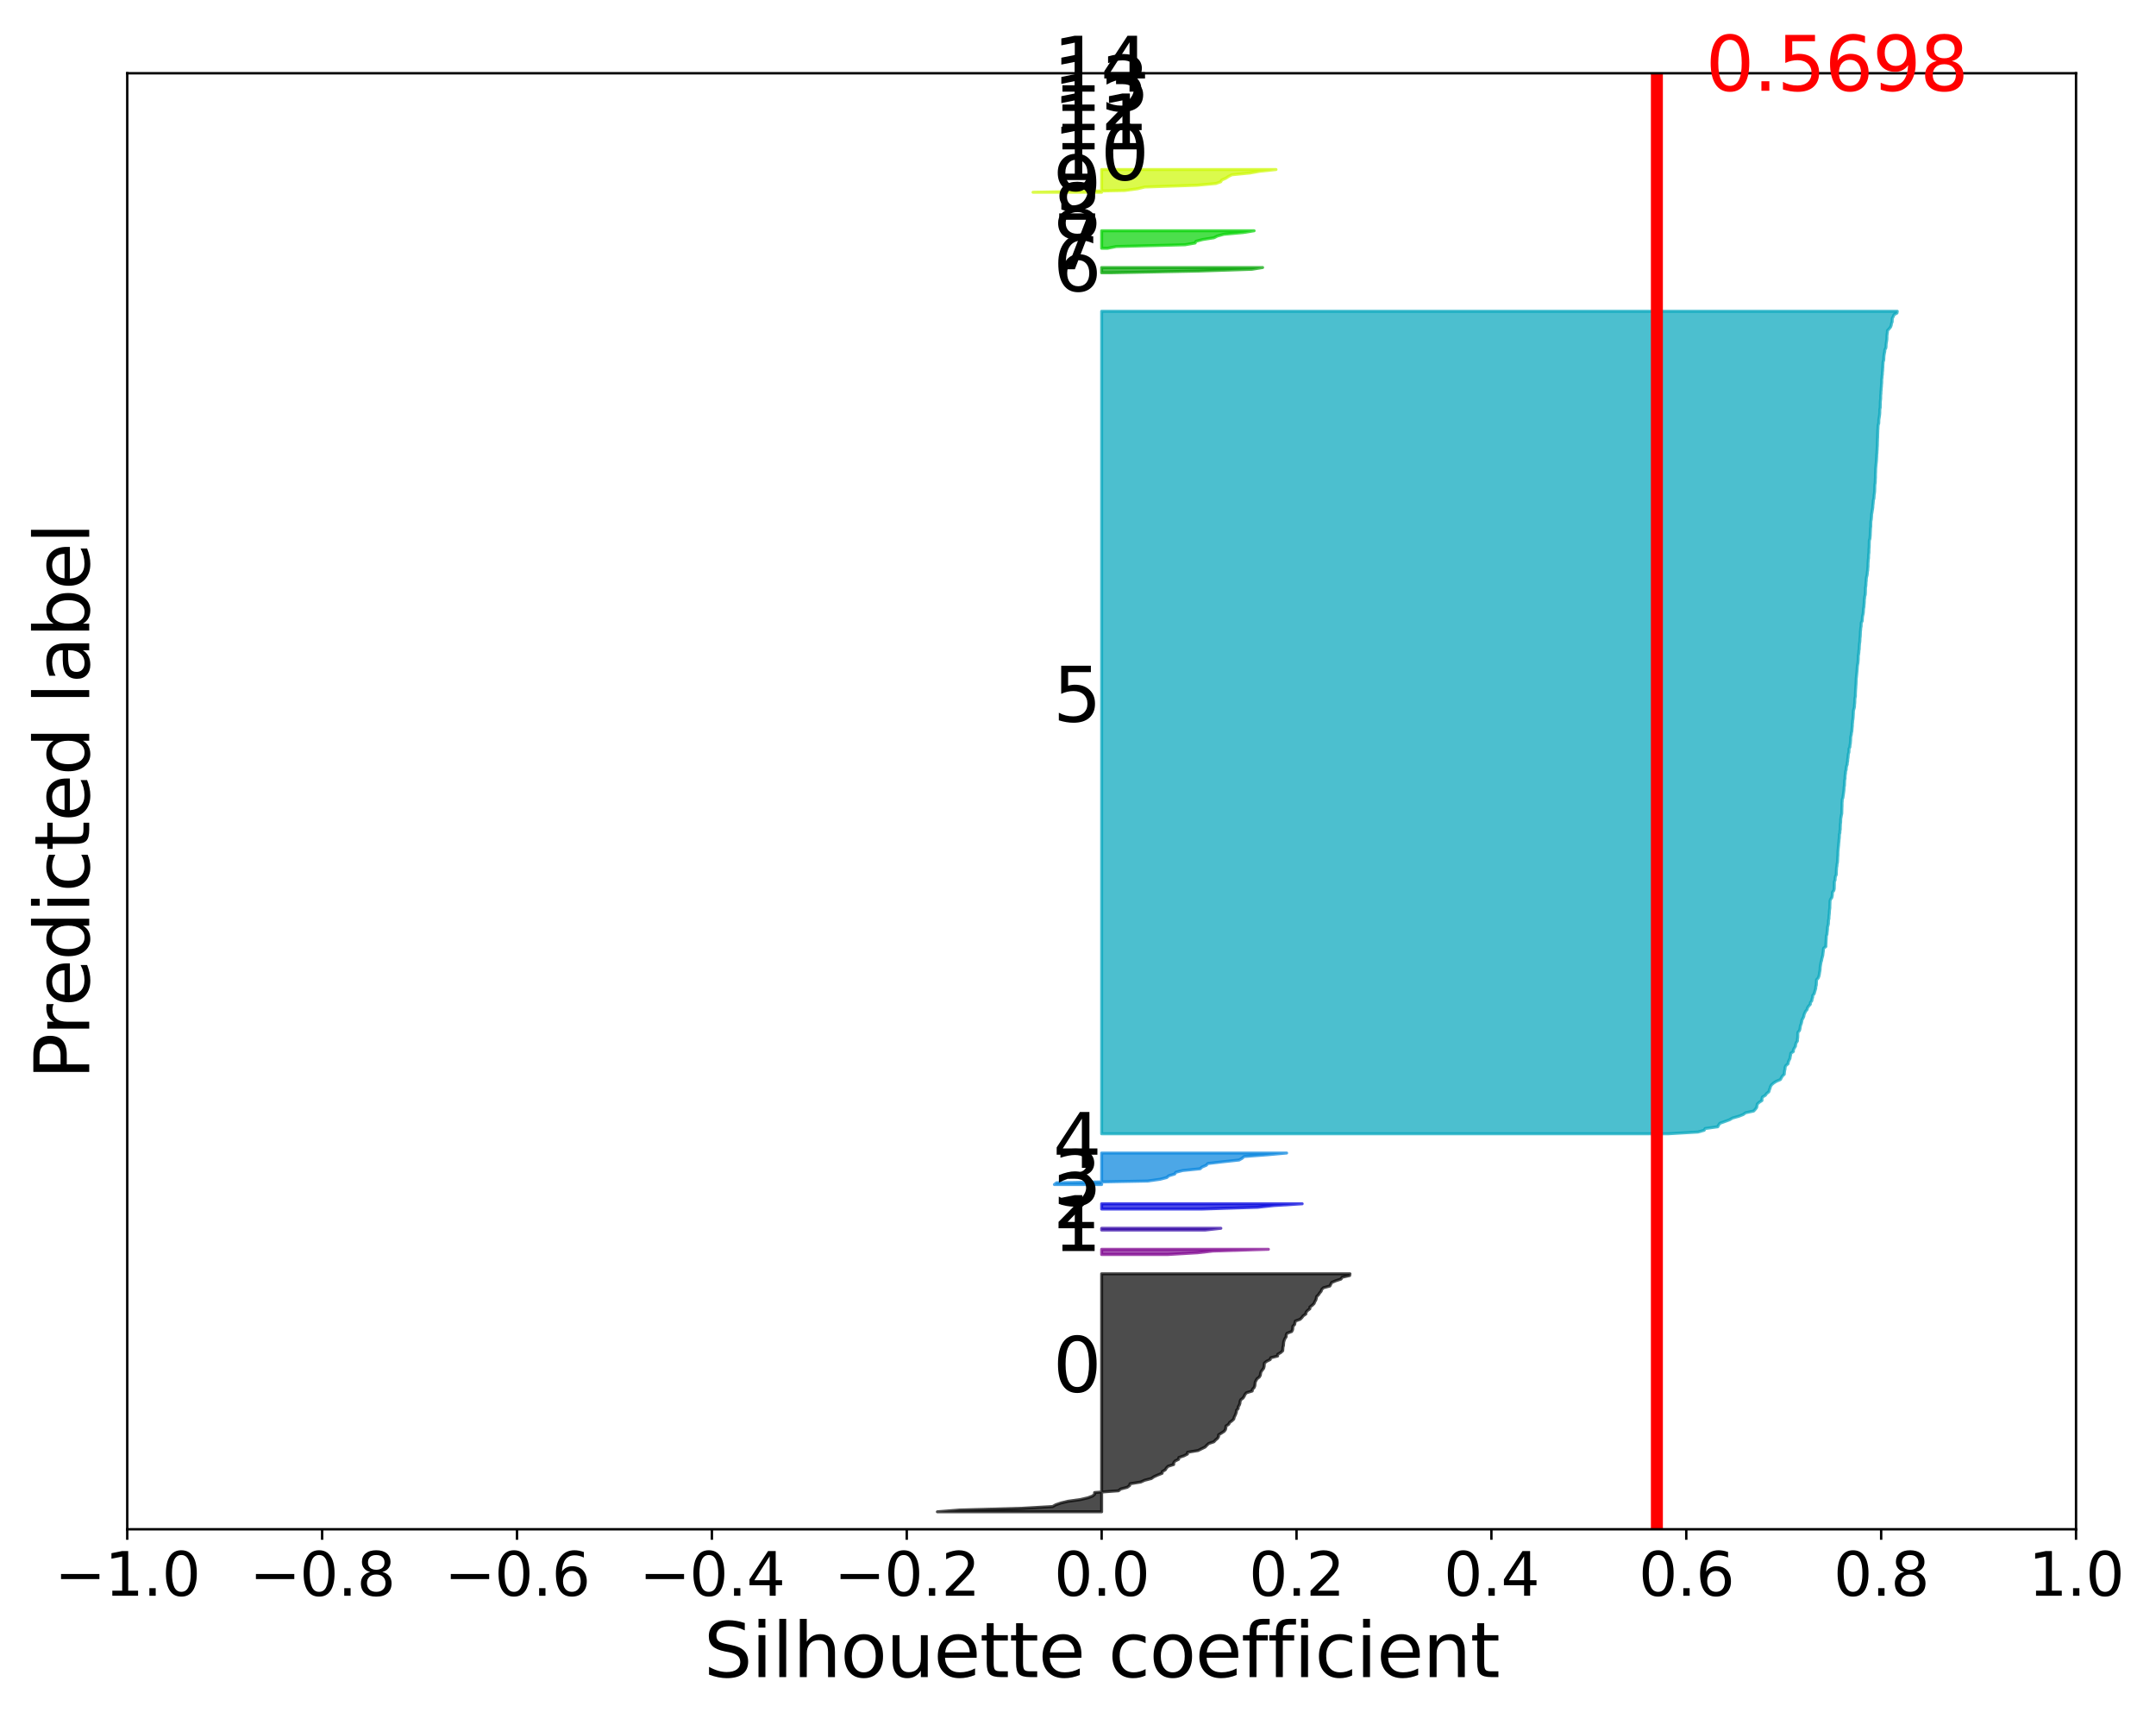 <?xml version="1.0" encoding="utf-8" standalone="no"?>
<!DOCTYPE svg PUBLIC "-//W3C//DTD SVG 1.1//EN"
  "http://www.w3.org/Graphics/SVG/1.1/DTD/svg11.dtd">
<svg xmlns:xlink="http://www.w3.org/1999/xlink" width="720pt" height="576pt" viewBox="0 0 720 576" xmlns="http://www.w3.org/2000/svg" version="1.1">
 <defs>
  <style type="text/css">*{stroke-linejoin: round; stroke-linecap: butt}</style>
 </defs>
 <g id="figure_1">
  <g id="patch_1">
   <path d="M 0 576 
L 720 576 
L 720 0 
L 0 0 
z
" style="fill: #ffffff"/>
  </g>
  <g id="axes_1">
   <g id="patch_2">
    <path d="M 42.495 510.648 
L 693.297 510.648 
L 693.297 24.465 
L 42.495 24.465 
z
" style="fill: #ffffff"/>
   </g>
   <g id="PolyCollection_1">
    <defs>
     <path id="m265bcf9407" d="M 313.04 -71.195 
L 367.896 -71.195 
L 367.896 -71.779 
L 367.896 -72.364 
L 367.896 -72.948 
L 367.896 -73.533 
L 367.896 -74.117 
L 367.896 -74.701 
L 367.896 -75.286 
L 367.896 -75.87 
L 367.896 -76.454 
L 367.896 -77.039 
L 367.896 -77.623 
L 367.896 -78.207 
L 367.896 -78.792 
L 367.896 -79.376 
L 367.896 -79.96 
L 367.896 -80.545 
L 367.896 -81.129 
L 367.896 -81.713 
L 367.896 -82.298 
L 367.896 -82.882 
L 367.896 -83.467 
L 367.896 -84.051 
L 367.896 -84.635 
L 367.896 -85.22 
L 367.896 -85.804 
L 367.896 -86.388 
L 367.896 -86.973 
L 367.896 -87.557 
L 367.896 -88.141 
L 367.896 -88.726 
L 367.896 -89.31 
L 367.896 -89.894 
L 367.896 -90.479 
L 367.896 -91.063 
L 367.896 -91.648 
L 367.896 -92.232 
L 367.896 -92.816 
L 367.896 -93.401 
L 367.896 -93.985 
L 367.896 -94.569 
L 367.896 -95.154 
L 367.896 -95.738 
L 367.896 -96.322 
L 367.896 -96.907 
L 367.896 -97.491 
L 367.896 -98.075 
L 367.896 -98.66 
L 367.896 -99.244 
L 367.896 -99.828 
L 367.896 -100.413 
L 367.896 -100.997 
L 367.896 -101.582 
L 367.896 -102.166 
L 367.896 -102.75 
L 367.896 -103.335 
L 367.896 -103.919 
L 367.896 -104.503 
L 367.896 -105.088 
L 367.896 -105.672 
L 367.896 -106.256 
L 367.896 -106.841 
L 367.896 -107.425 
L 367.896 -108.009 
L 367.896 -108.594 
L 367.896 -109.178 
L 367.896 -109.763 
L 367.896 -110.347 
L 367.896 -110.931 
L 367.896 -111.516 
L 367.896 -112.1 
L 367.896 -112.684 
L 367.896 -113.269 
L 367.896 -113.853 
L 367.896 -114.437 
L 367.896 -115.022 
L 367.896 -115.606 
L 367.896 -116.19 
L 367.896 -116.775 
L 367.896 -117.359 
L 367.896 -117.943 
L 367.896 -118.528 
L 367.896 -119.112 
L 367.896 -119.697 
L 367.896 -120.281 
L 367.896 -120.865 
L 367.896 -121.45 
L 367.896 -122.034 
L 367.896 -122.618 
L 367.896 -123.203 
L 367.896 -123.787 
L 367.896 -124.371 
L 367.896 -124.956 
L 367.896 -125.54 
L 367.896 -126.124 
L 367.896 -126.709 
L 367.896 -127.293 
L 367.896 -127.878 
L 367.896 -128.462 
L 367.896 -129.046 
L 367.896 -129.631 
L 367.896 -130.215 
L 367.896 -130.799 
L 367.896 -131.384 
L 367.896 -131.968 
L 367.896 -132.552 
L 367.896 -133.137 
L 367.896 -133.721 
L 367.896 -134.305 
L 367.896 -134.89 
L 367.896 -135.474 
L 367.896 -136.058 
L 367.896 -136.643 
L 367.896 -137.227 
L 367.896 -137.812 
L 367.896 -138.396 
L 367.896 -138.98 
L 367.896 -139.565 
L 367.896 -140.149 
L 367.896 -140.733 
L 367.896 -141.318 
L 367.896 -141.902 
L 367.896 -142.486 
L 367.896 -143.071 
L 367.896 -143.655 
L 367.896 -144.239 
L 367.896 -144.824 
L 367.896 -145.408 
L 367.896 -145.993 
L 367.896 -146.577 
L 367.896 -147.161 
L 367.896 -147.746 
L 367.896 -148.33 
L 367.896 -148.914 
L 367.896 -149.499 
L 367.896 -150.083 
L 367.896 -150.667 
L 450.816 -150.667 
L 450.816 -150.667 
L 450.726 -150.083 
L 448.186 -149.499 
L 447.842 -148.914 
L 446.078 -148.33 
L 444.699 -147.746 
L 444.396 -147.161 
L 444.101 -146.577 
L 441.936 -145.993 
L 441.374 -145.408 
L 441.191 -144.824 
L 440.682 -144.239 
L 440.314 -143.655 
L 439.694 -143.071 
L 439.588 -142.486 
L 439.41 -141.902 
L 439.063 -141.318 
L 438.833 -140.733 
L 438.226 -140.149 
L 437.44 -139.565 
L 437.427 -138.98 
L 436.645 -138.396 
L 436.151 -137.812 
L 436.076 -137.227 
L 435.207 -136.643 
L 434.781 -136.058 
L 434.188 -135.474 
L 432.596 -134.89 
L 432.446 -134.305 
L 432.338 -133.721 
L 431.754 -133.137 
L 431.726 -132.552 
L 431.654 -131.968 
L 431.359 -131.384 
L 429.79 -130.799 
L 429.533 -130.215 
L 429.523 -129.631 
L 429.103 -129.046 
L 428.868 -128.462 
L 428.697 -127.878 
L 428.649 -127.293 
L 428.61 -126.709 
L 428.442 -126.124 
L 428.406 -125.54 
L 428.358 -124.956 
L 427.712 -124.371 
L 426.692 -123.787 
L 426.664 -123.203 
L 424.354 -122.618 
L 424.183 -122.034 
L 422.993 -121.45 
L 422.254 -120.865 
L 422.198 -120.281 
L 422.155 -119.697 
L 421.993 -119.112 
L 421.544 -118.528 
L 421.12 -117.943 
L 420.963 -117.359 
L 420.882 -116.775 
L 420.54 -116.19 
L 419.796 -115.606 
L 419.441 -115.022 
L 419.176 -114.437 
L 419.111 -113.853 
L 419.051 -113.269 
L 418.824 -112.684 
L 418.274 -112.1 
L 418.171 -111.516 
L 416.237 -110.931 
L 415.744 -110.347 
L 415.487 -109.763 
L 415.116 -109.178 
L 414.341 -108.594 
L 414.118 -108.009 
L 414.072 -107.425 
L 413.874 -106.841 
L 413.503 -106.256 
L 413.475 -105.672 
L 412.935 -105.088 
L 412.869 -104.503 
L 412.695 -103.919 
L 412.439 -103.335 
L 412.147 -102.75 
L 412.021 -102.166 
L 411.398 -101.582 
L 410.611 -100.997 
L 410.321 -100.413 
L 409.414 -99.828 
L 409.372 -99.244 
L 409.24 -98.66 
L 408.813 -98.075 
L 407.919 -97.491 
L 406.96 -96.907 
L 406.947 -96.322 
L 406.62 -95.738 
L 405.909 -95.154 
L 405.388 -94.569 
L 403.634 -93.985 
L 403.013 -93.401 
L 402.456 -92.816 
L 401.251 -92.232 
L 400.104 -91.648 
L 396.58 -91.063 
L 396.545 -90.479 
L 395.391 -89.894 
L 393.676 -89.31 
L 393.604 -88.726 
L 392.396 -88.141 
L 391.955 -87.557 
L 391.946 -86.973 
L 390.089 -86.388 
L 389.509 -85.804 
L 389.164 -85.22 
L 388.16 -84.635 
L 388.08 -84.051 
L 386.618 -83.467 
L 385.331 -82.882 
L 384.491 -82.298 
L 382.236 -81.713 
L 380.946 -81.129 
L 377.367 -80.545 
L 377.243 -79.96 
L 376.434 -79.376 
L 374.216 -78.792 
L 373.534 -78.207 
L 365.549 -77.623 
L 365.54 -77.039 
L 364.857 -76.454 
L 363.326 -75.87 
L 360.845 -75.286 
L 356.625 -74.701 
L 354.229 -74.117 
L 352.568 -73.533 
L 351.532 -72.948 
L 341.319 -72.364 
L 320.388 -71.779 
L 313.04 -71.195 
z
" style="stroke: #000000; stroke-opacity: 0.7"/>
    </defs>
    <g clip-path="url(#p4bc982645c)">
     <use xlink:href="#m265bcf9407" x="0" y="576" style="fill-opacity: 0.7; stroke: #000000; stroke-opacity: 0.7"/>
    </g>
   </g>
   <g id="PolyCollection_2">
    <defs>
     <path id="mef53d41e2e" d="M 389.939 -157.095 
L 367.896 -157.095 
L 367.896 -157.68 
L 367.896 -158.264 
L 367.896 -158.848 
L 423.582 -158.848 
L 423.582 -158.848 
L 405.055 -158.264 
L 399.892 -157.68 
L 389.939 -157.095 
z
" style="stroke: #7d008e; stroke-opacity: 0.7"/>
    </defs>
    <g clip-path="url(#p4bc982645c)">
     <use xlink:href="#mef53d41e2e" x="0" y="576" style="fill: #7d008e; fill-opacity: 0.7; stroke: #7d008e; stroke-opacity: 0.7"/>
    </g>
   </g>
   <g id="PolyCollection_3">
    <defs>
     <path id="m109c019fa4" d="M 402.458 -165.276 
L 367.896 -165.276 
L 367.896 -165.861 
L 407.709 -165.861 
L 407.709 -165.861 
L 402.458 -165.276 
z
" style="stroke: #2d00a4; stroke-opacity: 0.7"/>
    </defs>
    <g clip-path="url(#p4bc982645c)">
     <use xlink:href="#m109c019fa4" x="0" y="576" style="fill: #2d00a4; fill-opacity: 0.7; stroke: #2d00a4; stroke-opacity: 0.7"/>
    </g>
   </g>
   <g id="PolyCollection_4">
    <defs>
     <path id="m0518d6ddd3" d="M 401.489 -172.288 
L 367.896 -172.288 
L 367.896 -172.873 
L 367.896 -173.457 
L 367.896 -174.042 
L 434.872 -174.042 
L 434.872 -174.042 
L 425.451 -173.457 
L 419.963 -172.873 
L 401.489 -172.288 
z
" style="stroke: #0000dd; stroke-opacity: 0.7"/>
    </defs>
    <g clip-path="url(#p4bc982645c)">
     <use xlink:href="#m0518d6ddd3" x="0" y="576" style="fill: #0000dd; fill-opacity: 0.7; stroke: #0000dd; stroke-opacity: 0.7"/>
    </g>
   </g>
   <g id="PolyCollection_5">
    <defs>
     <path id="m732bb4ea52" d="M 352.118 -180.469 
L 367.896 -180.469 
L 367.896 -181.054 
L 367.896 -181.638 
L 367.896 -182.223 
L 367.896 -182.807 
L 367.896 -183.391 
L 367.896 -183.976 
L 367.896 -184.56 
L 367.896 -185.144 
L 367.896 -185.729 
L 367.896 -186.313 
L 367.896 -186.897 
L 367.896 -187.482 
L 367.896 -188.066 
L 367.896 -188.65 
L 367.896 -189.235 
L 367.896 -189.819 
L 367.896 -190.403 
L 367.896 -190.988 
L 429.669 -190.988 
L 429.669 -190.988 
L 423.192 -190.403 
L 415.445 -189.819 
L 414.822 -189.235 
L 413.788 -188.65 
L 408.388 -188.066 
L 403.351 -187.482 
L 402.824 -186.897 
L 401.414 -186.313 
L 400.781 -185.729 
L 394.963 -185.144 
L 392.654 -184.56 
L 392.283 -183.976 
L 390.319 -183.391 
L 389.648 -182.807 
L 387.407 -182.223 
L 383.234 -181.638 
L 352.828 -181.054 
L 352.118 -180.469 
z
" style="stroke: #0082dd; stroke-opacity: 0.7"/>
    </defs>
    <g clip-path="url(#p4bc982645c)">
     <use xlink:href="#m732bb4ea52" x="0" y="576" style="fill: #0082dd; fill-opacity: 0.7; stroke: #0082dd; stroke-opacity: 0.7"/>
    </g>
   </g>
   <g id="PolyCollection_6">
    <defs>
     <path id="m2052bd9899" d="M 557.098 -197.416 
L 367.896 -197.416 
L 367.896 -198 
L 367.896 -198.584 
L 367.896 -199.169 
L 367.896 -199.753 
L 367.896 -200.337 
L 367.896 -200.922 
L 367.896 -201.506 
L 367.896 -202.091 
L 367.896 -202.675 
L 367.896 -203.259 
L 367.896 -203.844 
L 367.896 -204.428 
L 367.896 -205.012 
L 367.896 -205.597 
L 367.896 -206.181 
L 367.896 -206.765 
L 367.896 -207.35 
L 367.896 -207.934 
L 367.896 -208.518 
L 367.896 -209.103 
L 367.896 -209.687 
L 367.896 -210.272 
L 367.896 -210.856 
L 367.896 -211.44 
L 367.896 -212.025 
L 367.896 -212.609 
L 367.896 -213.193 
L 367.896 -213.778 
L 367.896 -214.362 
L 367.896 -214.946 
L 367.896 -215.531 
L 367.896 -216.115 
L 367.896 -216.699 
L 367.896 -217.284 
L 367.896 -217.868 
L 367.896 -218.452 
L 367.896 -219.037 
L 367.896 -219.621 
L 367.896 -220.206 
L 367.896 -220.79 
L 367.896 -221.374 
L 367.896 -221.959 
L 367.896 -222.543 
L 367.896 -223.127 
L 367.896 -223.712 
L 367.896 -224.296 
L 367.896 -224.88 
L 367.896 -225.465 
L 367.896 -226.049 
L 367.896 -226.633 
L 367.896 -227.218 
L 367.896 -227.802 
L 367.896 -228.387 
L 367.896 -228.971 
L 367.896 -229.555 
L 367.896 -230.14 
L 367.896 -230.724 
L 367.896 -231.308 
L 367.896 -231.893 
L 367.896 -232.477 
L 367.896 -233.061 
L 367.896 -233.646 
L 367.896 -234.23 
L 367.896 -234.814 
L 367.896 -235.399 
L 367.896 -235.983 
L 367.896 -236.567 
L 367.896 -237.152 
L 367.896 -237.736 
L 367.896 -238.321 
L 367.896 -238.905 
L 367.896 -239.489 
L 367.896 -240.074 
L 367.896 -240.658 
L 367.896 -241.242 
L 367.896 -241.827 
L 367.896 -242.411 
L 367.896 -242.995 
L 367.896 -243.58 
L 367.896 -244.164 
L 367.896 -244.748 
L 367.896 -245.333 
L 367.896 -245.917 
L 367.896 -246.502 
L 367.896 -247.086 
L 367.896 -247.67 
L 367.896 -248.255 
L 367.896 -248.839 
L 367.896 -249.423 
L 367.896 -250.008 
L 367.896 -250.592 
L 367.896 -251.176 
L 367.896 -251.761 
L 367.896 -252.345 
L 367.896 -252.929 
L 367.896 -253.514 
L 367.896 -254.098 
L 367.896 -254.682 
L 367.896 -255.267 
L 367.896 -255.851 
L 367.896 -256.436 
L 367.896 -257.02 
L 367.896 -257.604 
L 367.896 -258.189 
L 367.896 -258.773 
L 367.896 -259.357 
L 367.896 -259.942 
L 367.896 -260.526 
L 367.896 -261.11 
L 367.896 -261.695 
L 367.896 -262.279 
L 367.896 -262.863 
L 367.896 -263.448 
L 367.896 -264.032 
L 367.896 -264.617 
L 367.896 -265.201 
L 367.896 -265.785 
L 367.896 -266.37 
L 367.896 -266.954 
L 367.896 -267.538 
L 367.896 -268.123 
L 367.896 -268.707 
L 367.896 -269.291 
L 367.896 -269.876 
L 367.896 -270.46 
L 367.896 -271.044 
L 367.896 -271.629 
L 367.896 -272.213 
L 367.896 -272.797 
L 367.896 -273.382 
L 367.896 -273.966 
L 367.896 -274.551 
L 367.896 -275.135 
L 367.896 -275.719 
L 367.896 -276.304 
L 367.896 -276.888 
L 367.896 -277.472 
L 367.896 -278.057 
L 367.896 -278.641 
L 367.896 -279.225 
L 367.896 -279.81 
L 367.896 -280.394 
L 367.896 -280.978 
L 367.896 -281.563 
L 367.896 -282.147 
L 367.896 -282.732 
L 367.896 -283.316 
L 367.896 -283.9 
L 367.896 -284.485 
L 367.896 -285.069 
L 367.896 -285.653 
L 367.896 -286.238 
L 367.896 -286.822 
L 367.896 -287.406 
L 367.896 -287.991 
L 367.896 -288.575 
L 367.896 -289.159 
L 367.896 -289.744 
L 367.896 -290.328 
L 367.896 -290.912 
L 367.896 -291.497 
L 367.896 -292.081 
L 367.896 -292.666 
L 367.896 -293.25 
L 367.896 -293.834 
L 367.896 -294.419 
L 367.896 -295.003 
L 367.896 -295.587 
L 367.896 -296.172 
L 367.896 -296.756 
L 367.896 -297.34 
L 367.896 -297.925 
L 367.896 -298.509 
L 367.896 -299.093 
L 367.896 -299.678 
L 367.896 -300.262 
L 367.896 -300.847 
L 367.896 -301.431 
L 367.896 -302.015 
L 367.896 -302.6 
L 367.896 -303.184 
L 367.896 -303.768 
L 367.896 -304.353 
L 367.896 -304.937 
L 367.896 -305.521 
L 367.896 -306.106 
L 367.896 -306.69 
L 367.896 -307.274 
L 367.896 -307.859 
L 367.896 -308.443 
L 367.896 -309.027 
L 367.896 -309.612 
L 367.896 -310.196 
L 367.896 -310.781 
L 367.896 -311.365 
L 367.896 -311.949 
L 367.896 -312.534 
L 367.896 -313.118 
L 367.896 -313.702 
L 367.896 -314.287 
L 367.896 -314.871 
L 367.896 -315.455 
L 367.896 -316.04 
L 367.896 -316.624 
L 367.896 -317.208 
L 367.896 -317.793 
L 367.896 -318.377 
L 367.896 -318.962 
L 367.896 -319.546 
L 367.896 -320.13 
L 367.896 -320.715 
L 367.896 -321.299 
L 367.896 -321.883 
L 367.896 -322.468 
L 367.896 -323.052 
L 367.896 -323.636 
L 367.896 -324.221 
L 367.896 -324.805 
L 367.896 -325.389 
L 367.896 -325.974 
L 367.896 -326.558 
L 367.896 -327.142 
L 367.896 -327.727 
L 367.896 -328.311 
L 367.896 -328.896 
L 367.896 -329.48 
L 367.896 -330.064 
L 367.896 -330.649 
L 367.896 -331.233 
L 367.896 -331.817 
L 367.896 -332.402 
L 367.896 -332.986 
L 367.896 -333.57 
L 367.896 -334.155 
L 367.896 -334.739 
L 367.896 -335.323 
L 367.896 -335.908 
L 367.896 -336.492 
L 367.896 -337.076 
L 367.896 -337.661 
L 367.896 -338.245 
L 367.896 -338.83 
L 367.896 -339.414 
L 367.896 -339.998 
L 367.896 -340.583 
L 367.896 -341.167 
L 367.896 -341.751 
L 367.896 -342.336 
L 367.896 -342.92 
L 367.896 -343.504 
L 367.896 -344.089 
L 367.896 -344.673 
L 367.896 -345.257 
L 367.896 -345.842 
L 367.896 -346.426 
L 367.896 -347.011 
L 367.896 -347.595 
L 367.896 -348.179 
L 367.896 -348.764 
L 367.896 -349.348 
L 367.896 -349.932 
L 367.896 -350.517 
L 367.896 -351.101 
L 367.896 -351.685 
L 367.896 -352.27 
L 367.896 -352.854 
L 367.896 -353.438 
L 367.896 -354.023 
L 367.896 -354.607 
L 367.896 -355.191 
L 367.896 -355.776 
L 367.896 -356.36 
L 367.896 -356.945 
L 367.896 -357.529 
L 367.896 -358.113 
L 367.896 -358.698 
L 367.896 -359.282 
L 367.896 -359.866 
L 367.896 -360.451 
L 367.896 -361.035 
L 367.896 -361.619 
L 367.896 -362.204 
L 367.896 -362.788 
L 367.896 -363.372 
L 367.896 -363.957 
L 367.896 -364.541 
L 367.896 -365.126 
L 367.896 -365.71 
L 367.896 -366.294 
L 367.896 -366.879 
L 367.896 -367.463 
L 367.896 -368.047 
L 367.896 -368.632 
L 367.896 -369.216 
L 367.896 -369.8 
L 367.896 -370.385 
L 367.896 -370.969 
L 367.896 -371.553 
L 367.896 -372.138 
L 367.896 -372.722 
L 367.896 -373.306 
L 367.896 -373.891 
L 367.896 -374.475 
L 367.896 -375.06 
L 367.896 -375.644 
L 367.896 -376.228 
L 367.896 -376.813 
L 367.896 -377.397 
L 367.896 -377.981 
L 367.896 -378.566 
L 367.896 -379.15 
L 367.896 -379.734 
L 367.896 -380.319 
L 367.896 -380.903 
L 367.896 -381.487 
L 367.896 -382.072 
L 367.896 -382.656 
L 367.896 -383.241 
L 367.896 -383.825 
L 367.896 -384.409 
L 367.896 -384.994 
L 367.896 -385.578 
L 367.896 -386.162 
L 367.896 -386.747 
L 367.896 -387.331 
L 367.896 -387.915 
L 367.896 -388.5 
L 367.896 -389.084 
L 367.896 -389.668 
L 367.896 -390.253 
L 367.896 -390.837 
L 367.896 -391.421 
L 367.896 -392.006 
L 367.896 -392.59 
L 367.896 -393.175 
L 367.896 -393.759 
L 367.896 -394.343 
L 367.896 -394.928 
L 367.896 -395.512 
L 367.896 -396.096 
L 367.896 -396.681 
L 367.896 -397.265 
L 367.896 -397.849 
L 367.896 -398.434 
L 367.896 -399.018 
L 367.896 -399.602 
L 367.896 -400.187 
L 367.896 -400.771 
L 367.896 -401.356 
L 367.896 -401.94 
L 367.896 -402.524 
L 367.896 -403.109 
L 367.896 -403.693 
L 367.896 -404.277 
L 367.896 -404.862 
L 367.896 -405.446 
L 367.896 -406.03 
L 367.896 -406.615 
L 367.896 -407.199 
L 367.896 -407.783 
L 367.896 -408.368 
L 367.896 -408.952 
L 367.896 -409.536 
L 367.896 -410.121 
L 367.896 -410.705 
L 367.896 -411.29 
L 367.896 -411.874 
L 367.896 -412.458 
L 367.896 -413.043 
L 367.896 -413.627 
L 367.896 -414.211 
L 367.896 -414.796 
L 367.896 -415.38 
L 367.896 -415.964 
L 367.896 -416.549 
L 367.896 -417.133 
L 367.896 -417.717 
L 367.896 -418.302 
L 367.896 -418.886 
L 367.896 -419.471 
L 367.896 -420.055 
L 367.896 -420.639 
L 367.896 -421.224 
L 367.896 -421.808 
L 367.896 -422.392 
L 367.896 -422.977 
L 367.896 -423.561 
L 367.896 -424.145 
L 367.896 -424.73 
L 367.896 -425.314 
L 367.896 -425.898 
L 367.896 -426.483 
L 367.896 -427.067 
L 367.896 -427.651 
L 367.896 -428.236 
L 367.896 -428.82 
L 367.896 -429.405 
L 367.896 -429.989 
L 367.896 -430.573 
L 367.896 -431.158 
L 367.896 -431.742 
L 367.896 -432.326 
L 367.896 -432.911 
L 367.896 -433.495 
L 367.896 -434.079 
L 367.896 -434.664 
L 367.896 -435.248 
L 367.896 -435.832 
L 367.896 -436.417 
L 367.896 -437.001 
L 367.896 -437.586 
L 367.896 -438.17 
L 367.896 -438.754 
L 367.896 -439.339 
L 367.896 -439.923 
L 367.896 -440.507 
L 367.896 -441.092 
L 367.896 -441.676 
L 367.896 -442.26 
L 367.896 -442.845 
L 367.896 -443.429 
L 367.896 -444.013 
L 367.896 -444.598 
L 367.896 -445.182 
L 367.896 -445.766 
L 367.896 -446.351 
L 367.896 -446.935 
L 367.896 -447.52 
L 367.896 -448.104 
L 367.896 -448.688 
L 367.896 -449.273 
L 367.896 -449.857 
L 367.896 -450.441 
L 367.896 -451.026 
L 367.896 -451.61 
L 367.896 -452.194 
L 367.896 -452.779 
L 367.896 -453.363 
L 367.896 -453.947 
L 367.896 -454.532 
L 367.896 -455.116 
L 367.896 -455.701 
L 367.896 -456.285 
L 367.896 -456.869 
L 367.896 -457.454 
L 367.896 -458.038 
L 367.896 -458.622 
L 367.896 -459.207 
L 367.896 -459.791 
L 367.896 -460.375 
L 367.896 -460.96 
L 367.896 -461.544 
L 367.896 -462.128 
L 367.896 -462.713 
L 367.896 -463.297 
L 367.896 -463.881 
L 367.896 -464.466 
L 367.896 -465.05 
L 367.896 -465.635 
L 367.896 -466.219 
L 367.896 -466.803 
L 367.896 -467.388 
L 367.896 -467.972 
L 367.896 -468.556 
L 367.896 -469.141 
L 367.896 -469.725 
L 367.896 -470.309 
L 367.896 -470.894 
L 367.896 -471.478 
L 367.896 -472.062 
L 633.597 -472.062 
L 633.597 -472.062 
L 633.497 -471.478 
L 632.483 -470.894 
L 632.269 -470.309 
L 631.939 -469.725 
L 631.903 -469.141 
L 631.894 -468.556 
L 631.66 -467.972 
L 631.571 -467.388 
L 631.353 -466.803 
L 630.876 -466.219 
L 630.328 -465.635 
L 630.299 -465.05 
L 630.211 -464.466 
L 630.144 -463.881 
L 630.139 -463.297 
L 630.119 -462.713 
L 630.041 -462.128 
L 629.94 -461.544 
L 629.862 -460.96 
L 629.852 -460.375 
L 629.778 -459.791 
L 629.443 -459.207 
L 629.418 -458.622 
L 629.292 -458.038 
L 629.185 -457.454 
L 629.122 -456.869 
L 629.107 -456.285 
L 629.065 -455.701 
L 628.856 -455.116 
L 628.831 -454.532 
L 628.782 -453.947 
L 628.778 -453.363 
L 628.724 -452.779 
L 628.709 -452.194 
L 628.622 -451.61 
L 628.618 -451.026 
L 628.521 -450.441 
L 628.489 -449.857 
L 628.407 -449.273 
L 628.406 -448.688 
L 628.39 -448.104 
L 628.324 -447.52 
L 628.3 -446.935 
L 628.238 -446.351 
L 628.204 -445.766 
L 628.143 -445.182 
L 628.137 -444.598 
L 628.063 -444.013 
L 628.059 -443.429 
L 628.053 -442.845 
L 627.982 -442.26 
L 627.925 -441.676 
L 627.925 -441.092 
L 627.911 -440.507 
L 627.906 -439.923 
L 627.769 -439.339 
L 627.757 -438.754 
L 627.752 -438.17 
L 627.706 -437.586 
L 627.629 -437.001 
L 627.534 -436.417 
L 627.44 -435.832 
L 627.431 -435.248 
L 627.411 -434.664 
L 627.221 -434.079 
L 627.172 -433.495 
L 627.154 -432.911 
L 627.103 -432.326 
L 627.093 -431.742 
L 627.068 -431.158 
L 627.05 -430.573 
L 627.042 -429.989 
L 627.001 -429.405 
L 626.994 -428.82 
L 626.964 -428.236 
L 626.961 -427.651 
L 626.939 -427.067 
L 626.888 -426.483 
L 626.871 -425.898 
L 626.825 -425.314 
L 626.807 -424.73 
L 626.738 -424.145 
L 626.727 -423.561 
L 626.688 -422.977 
L 626.66 -422.392 
L 626.61 -421.808 
L 626.542 -421.224 
L 626.484 -420.639 
L 626.435 -420.055 
L 626.383 -419.471 
L 626.373 -418.886 
L 626.355 -418.302 
L 626.319 -417.717 
L 626.315 -417.133 
L 626.314 -416.549 
L 626.27 -415.964 
L 626.255 -415.38 
L 626.231 -414.796 
L 626.121 -414.211 
L 626.09 -413.627 
L 626.084 -413.043 
L 626.061 -412.458 
L 626.039 -411.874 
L 625.971 -411.29 
L 625.87 -410.705 
L 625.844 -410.121 
L 625.792 -409.536 
L 625.611 -408.952 
L 625.577 -408.368 
L 625.522 -407.783 
L 625.441 -407.199 
L 625.427 -406.615 
L 625.338 -406.03 
L 625.239 -405.446 
L 625.154 -404.862 
L 625.029 -404.277 
L 625.007 -403.693 
L 624.969 -403.109 
L 624.911 -402.524 
L 624.787 -401.94 
L 624.76 -401.356 
L 624.753 -400.771 
L 624.747 -400.187 
L 624.668 -399.602 
L 624.64 -399.018 
L 624.612 -398.434 
L 624.582 -397.849 
L 624.566 -397.265 
L 624.517 -396.681 
L 624.455 -396.096 
L 624.262 -395.512 
L 624.248 -394.928 
L 624.229 -394.343 
L 624.228 -393.759 
L 624.198 -393.175 
L 624.142 -392.59 
L 624.141 -392.006 
L 624.128 -391.421 
L 624.026 -390.837 
L 624.009 -390.253 
L 624.008 -389.668 
L 623.91 -389.084 
L 623.875 -388.5 
L 623.832 -387.915 
L 623.825 -387.331 
L 623.814 -386.747 
L 623.745 -386.162 
L 623.727 -385.578 
L 623.601 -384.994 
L 623.575 -384.409 
L 623.488 -383.825 
L 623.321 -383.241 
L 623.247 -382.656 
L 623.239 -382.072 
L 623.149 -381.487 
L 623.136 -380.903 
L 623.093 -380.319 
L 622.982 -379.734 
L 622.972 -379.15 
L 622.96 -378.566 
L 622.942 -377.981 
L 622.892 -377.397 
L 622.721 -376.813 
L 622.682 -376.228 
L 622.594 -375.644 
L 622.588 -375.06 
L 622.547 -374.475 
L 622.487 -373.891 
L 622.458 -373.306 
L 622.332 -372.722 
L 622.294 -372.138 
L 622.261 -371.553 
L 622.183 -370.969 
L 622.029 -370.385 
L 621.95 -369.8 
L 621.917 -369.216 
L 621.885 -368.632 
L 621.558 -368.047 
L 621.532 -367.463 
L 621.521 -366.879 
L 621.399 -366.294 
L 621.366 -365.71 
L 621.29 -365.126 
L 621.269 -364.541 
L 621.249 -363.957 
L 621.214 -363.372 
L 621.133 -362.788 
L 621.124 -362.204 
L 621.08 -361.619 
L 620.98 -361.035 
L 620.946 -360.451 
L 620.901 -359.866 
L 620.89 -359.282 
L 620.789 -358.698 
L 620.759 -358.113 
L 620.679 -357.529 
L 620.573 -356.945 
L 620.573 -356.36 
L 620.555 -355.776 
L 620.505 -355.191 
L 620.456 -354.607 
L 620.337 -354.023 
L 620.248 -353.438 
L 620.214 -352.854 
L 620.178 -352.27 
L 620.127 -351.685 
L 620.073 -351.101 
L 620.013 -350.517 
L 619.953 -349.932 
L 619.88 -349.348 
L 619.87 -348.764 
L 619.841 -348.179 
L 619.82 -347.595 
L 619.767 -347.011 
L 619.74 -346.426 
L 619.692 -345.842 
L 619.664 -345.257 
L 619.623 -344.673 
L 619.617 -344.089 
L 619.614 -343.504 
L 619.476 -342.92 
L 619.421 -342.336 
L 619.419 -341.751 
L 619.391 -341.167 
L 619.308 -340.583 
L 619.307 -339.998 
L 619.166 -339.414 
L 618.989 -338.83 
L 618.934 -338.245 
L 618.925 -337.661 
L 618.886 -337.076 
L 618.851 -336.492 
L 618.8 -335.908 
L 618.696 -335.323 
L 618.664 -334.739 
L 618.593 -334.155 
L 618.588 -333.57 
L 618.519 -332.986 
L 618.466 -332.402 
L 618.43 -331.817 
L 618.288 -331.233 
L 618.232 -330.649 
L 618.077 -330.064 
L 618.025 -329.48 
L 618.014 -328.896 
L 617.965 -328.311 
L 617.915 -327.727 
L 617.803 -327.142 
L 617.774 -326.558 
L 617.471 -325.974 
L 617.462 -325.389 
L 617.443 -324.805 
L 617.247 -324.221 
L 617.196 -323.636 
L 617.155 -323.052 
L 617.045 -322.468 
L 617.035 -321.883 
L 616.904 -321.299 
L 616.87 -320.715 
L 616.646 -320.13 
L 616.553 -319.546 
L 616.524 -318.962 
L 616.332 -318.377 
L 616.312 -317.793 
L 616.202 -317.208 
L 616.16 -316.624 
L 616.156 -316.04 
L 616.027 -315.455 
L 616.003 -314.871 
L 615.978 -314.287 
L 615.954 -313.702 
L 615.827 -313.118 
L 615.812 -312.534 
L 615.762 -311.949 
L 615.686 -311.365 
L 615.602 -310.781 
L 615.514 -310.196 
L 615.434 -309.612 
L 615.212 -309.027 
L 615.203 -308.443 
L 615.146 -307.859 
L 615.143 -307.274 
L 615.133 -306.69 
L 615.101 -306.106 
L 615.091 -305.521 
L 615.076 -304.937 
L 615.063 -304.353 
L 614.928 -303.768 
L 614.831 -303.184 
L 614.717 -302.6 
L 614.703 -302.015 
L 614.691 -301.431 
L 614.607 -300.847 
L 614.581 -300.262 
L 614.559 -299.678 
L 614.559 -299.093 
L 614.44 -298.509 
L 614.437 -297.925 
L 614.266 -297.34 
L 614.253 -296.756 
L 614.229 -296.172 
L 614.145 -295.587 
L 614.112 -295.003 
L 614.045 -294.419 
L 614.007 -293.834 
L 613.937 -293.25 
L 613.876 -292.666 
L 613.83 -292.081 
L 613.781 -291.497 
L 613.772 -290.912 
L 613.761 -290.328 
L 613.703 -289.744 
L 613.686 -289.159 
L 613.654 -288.575 
L 613.61 -287.991 
L 613.472 -287.406 
L 613.439 -286.822 
L 613.315 -286.238 
L 613.296 -285.653 
L 613.255 -285.069 
L 613.247 -284.485 
L 613.213 -283.9 
L 612.931 -283.316 
L 612.847 -282.732 
L 612.834 -282.147 
L 612.592 -281.563 
L 612.59 -280.978 
L 612.576 -280.394 
L 612.558 -279.81 
L 612.542 -279.225 
L 612.398 -278.641 
L 611.946 -278.057 
L 611.919 -277.472 
L 611.87 -276.888 
L 611.753 -276.304 
L 611.322 -275.719 
L 611.126 -275.135 
L 611.124 -274.551 
L 611.097 -273.966 
L 611.08 -273.382 
L 611.075 -272.797 
L 610.984 -272.213 
L 610.934 -271.629 
L 610.91 -271.044 
L 610.846 -270.46 
L 610.782 -269.876 
L 610.775 -269.291 
L 610.644 -268.707 
L 610.613 -268.123 
L 610.598 -267.538 
L 610.457 -266.954 
L 610.299 -266.37 
L 610.291 -265.785 
L 610.232 -265.201 
L 610.156 -264.617 
L 610.115 -264.032 
L 609.903 -263.448 
L 609.884 -262.863 
L 609.849 -262.279 
L 609.819 -261.695 
L 609.789 -261.11 
L 609.754 -260.526 
L 609.748 -259.942 
L 608.987 -259.357 
L 608.925 -258.773 
L 608.87 -258.189 
L 608.78 -257.604 
L 608.722 -257.02 
L 608.574 -256.436 
L 608.404 -255.851 
L 608.319 -255.267 
L 608.122 -254.682 
L 608.029 -254.098 
L 607.935 -253.514 
L 607.846 -252.929 
L 607.831 -252.345 
L 607.752 -251.761 
L 607.64 -251.176 
L 607.55 -250.592 
L 607.42 -250.008 
L 607.177 -249.423 
L 606.639 -248.839 
L 606.609 -248.255 
L 606.582 -247.67 
L 606.556 -247.086 
L 606.382 -246.502 
L 606.353 -245.917 
L 606.176 -245.333 
L 606.003 -244.748 
L 605.841 -244.164 
L 605.352 -243.58 
L 605.344 -242.995 
L 605.136 -242.411 
L 605.061 -241.827 
L 604.571 -241.242 
L 604.56 -240.658 
L 604.015 -240.074 
L 603.617 -239.489 
L 603.476 -238.905 
L 602.987 -238.321 
L 602.699 -237.736 
L 602.462 -237.152 
L 602.369 -236.567 
L 602.09 -235.983 
L 601.762 -235.399 
L 601.677 -234.814 
L 601.534 -234.23 
L 601.303 -233.646 
L 601.173 -233.061 
L 601.1 -232.477 
L 600.939 -231.893 
L 600.426 -231.308 
L 600.374 -230.724 
L 600.372 -230.14 
L 600.354 -229.555 
L 600.252 -228.971 
L 600.251 -228.387 
L 599.818 -227.802 
L 599.656 -227.218 
L 599.588 -226.633 
L 599.215 -226.049 
L 598.907 -225.465 
L 598.897 -224.88 
L 598.035 -224.296 
L 597.975 -223.712 
L 597.836 -223.127 
L 597.755 -222.543 
L 597.443 -221.959 
L 597.21 -221.374 
L 597.115 -220.79 
L 596.397 -220.206 
L 596.139 -219.621 
L 596.108 -219.037 
L 595.971 -218.452 
L 595.901 -217.868 
L 595.848 -217.284 
L 595.229 -216.699 
L 594.89 -216.115 
L 594.573 -215.531 
L 593.211 -214.946 
L 592.292 -214.362 
L 591.615 -213.778 
L 591.255 -213.193 
L 591.092 -212.609 
L 590.866 -212.025 
L 590.713 -211.44 
L 589.944 -210.856 
L 589.557 -210.272 
L 588.569 -209.687 
L 588.415 -209.103 
L 588.406 -208.518 
L 587.505 -207.934 
L 586.847 -207.35 
L 586.739 -206.765 
L 586.63 -206.181 
L 586.176 -205.597 
L 585.645 -205.012 
L 582.932 -204.428 
L 582.146 -203.844 
L 580.661 -203.259 
L 578.587 -202.675 
L 577.574 -202.091 
L 575.992 -201.506 
L 574.353 -200.922 
L 573.937 -200.337 
L 573.646 -199.753 
L 569.424 -199.169 
L 569.116 -198.584 
L 567.03 -198 
L 557.098 -197.416 
z
" style="stroke: #00a4bb; stroke-opacity: 0.7"/>
    </defs>
    <g clip-path="url(#p4bc982645c)">
     <use xlink:href="#m2052bd9899" x="0" y="576" style="fill: #00a4bb; fill-opacity: 0.7; stroke: #00a4bb; stroke-opacity: 0.7"/>
    </g>
   </g>
   <g id="PolyCollection_7">
    <defs>
     <path id="m21b71ab6c6" d="M 367.896 -478.49 
L 367.896 -478.49 
L 367.896 -478.49 
L 367.896 -478.49 
z
" style="stroke: #00aa88; stroke-opacity: 0.7"/>
    </defs>
    <g clip-path="url(#p4bc982645c)">
     <use xlink:href="#m21b71ab6c6" x="0" y="576" style="fill: #00aa88; fill-opacity: 0.7; stroke: #00aa88; stroke-opacity: 0.7"/>
    </g>
   </g>
   <g id="PolyCollection_8">
    <defs>
     <path id="m3af532b304" d="M 371.211 -484.918 
L 367.896 -484.918 
L 367.896 -485.503 
L 367.896 -486.087 
L 367.896 -486.671 
L 421.652 -486.671 
L 421.652 -486.671 
L 418.066 -486.087 
L 400.458 -485.503 
L 371.211 -484.918 
z
" style="stroke: #00a400; stroke-opacity: 0.7"/>
    </defs>
    <g clip-path="url(#p4bc982645c)">
     <use xlink:href="#m3af532b304" x="0" y="576" style="fill: #00a400; fill-opacity: 0.7; stroke: #00a400; stroke-opacity: 0.7"/>
    </g>
   </g>
   <g id="PolyCollection_9">
    <defs>
     <path id="mce1c69205e" d="M 369.851 -493.099 
L 367.896 -493.099 
L 367.896 -493.684 
L 367.896 -494.268 
L 367.896 -494.852 
L 367.896 -495.437 
L 367.896 -496.021 
L 367.896 -496.605 
L 367.896 -497.19 
L 367.896 -497.774 
L 367.896 -498.358 
L 367.896 -498.943 
L 418.816 -498.943 
L 418.816 -498.943 
L 415.188 -498.358 
L 408.692 -497.774 
L 406.558 -497.19 
L 405.375 -496.605 
L 401.65 -496.021 
L 399.409 -495.437 
L 399.106 -494.852 
L 395.716 -494.268 
L 372.793 -493.684 
L 369.851 -493.099 
z
" style="stroke: #00d200; stroke-opacity: 0.7"/>
    </defs>
    <g clip-path="url(#p4bc982645c)">
     <use xlink:href="#mce1c69205e" x="0" y="576" style="fill: #00d200; fill-opacity: 0.7; stroke: #00d200; stroke-opacity: 0.7"/>
    </g>
   </g>
   <g id="PolyCollection_10">
    <defs>
     <path id="m83d96f3c1c" d="M 367.896 -505.371 
L 367.896 -505.371 
L 367.896 -505.371 
L 367.896 -505.371 
z
" style="stroke: #00ff00; stroke-opacity: 0.7"/>
    </defs>
    <g clip-path="url(#p4bc982645c)">
     <use xlink:href="#m83d96f3c1c" x="0" y="576" style="fill: #00ff00; fill-opacity: 0.7; stroke: #00ff00; stroke-opacity: 0.7"/>
    </g>
   </g>
   <g id="PolyCollection_11">
    <defs>
     <path id="mf02ee6da38" d="M 344.979 -511.799 
L 367.896 -511.799 
L 367.896 -512.383 
L 367.896 -512.967 
L 367.896 -513.552 
L 367.896 -514.136 
L 367.896 -514.72 
L 367.896 -515.305 
L 367.896 -515.889 
L 367.896 -516.473 
L 367.896 -517.058 
L 367.896 -517.642 
L 367.896 -518.226 
L 367.896 -518.811 
L 367.896 -519.395 
L 426.125 -519.395 
L 426.125 -519.395 
L 420.646 -518.811 
L 417.397 -518.226 
L 411.372 -517.642 
L 410.223 -517.058 
L 409.341 -516.473 
L 407.991 -515.889 
L 407.681 -515.305 
L 406.017 -514.72 
L 399.635 -514.136 
L 382.293 -513.552 
L 379.883 -512.967 
L 375.517 -512.383 
L 344.979 -511.799 
z
" style="stroke: #ccf900; stroke-opacity: 0.7"/>
    </defs>
    <g clip-path="url(#p4bc982645c)">
     <use xlink:href="#mf02ee6da38" x="0" y="576" style="fill: #ccf900; fill-opacity: 0.7; stroke: #ccf900; stroke-opacity: 0.7"/>
    </g>
   </g>
   <g id="PolyCollection_12">
    <defs>
     <path id="m1fc5841995" d="M 367.896 -525.823 
L 367.896 -525.823 
L 367.896 -525.823 
L 367.896 -525.823 
z
" style="stroke: #f9d700; stroke-opacity: 0.7"/>
    </defs>
    <g clip-path="url(#p4bc982645c)">
     <use xlink:href="#m1fc5841995" x="0" y="576" style="fill: #f9d700; fill-opacity: 0.7; stroke: #f9d700; stroke-opacity: 0.7"/>
    </g>
   </g>
   <g id="PolyCollection_13">
    <defs>
     <path id="me93f197d56" d="M 367.896 -532.251 
L 367.896 -532.251 
L 367.896 -532.251 
L 367.896 -532.251 
z
" style="stroke: #ff9900; stroke-opacity: 0.7"/>
    </defs>
    <g clip-path="url(#p4bc982645c)">
     <use xlink:href="#me93f197d56" x="0" y="576" style="fill: #ff9900; fill-opacity: 0.7; stroke: #ff9900; stroke-opacity: 0.7"/>
    </g>
   </g>
   <g id="PolyCollection_14">
    <defs>
     <path id="mc3dd10bb51" d="M 367.896 -538.679 
L 367.896 -538.679 
L 367.896 -538.679 
L 367.896 -538.679 
z
" style="stroke: #f40000; stroke-opacity: 0.7"/>
    </defs>
    <g clip-path="url(#p4bc982645c)">
     <use xlink:href="#mc3dd10bb51" x="0" y="576" style="fill: #f40000; fill-opacity: 0.7; stroke: #f40000; stroke-opacity: 0.7"/>
    </g>
   </g>
   <g id="PolyCollection_15">
    <defs>
     <path id="mcce2e58b57" d="M 367.896 -545.107 
L 367.896 -545.107 
L 367.896 -545.107 
L 367.896 -545.107 
z
" style="stroke: #d20000; stroke-opacity: 0.7"/>
    </defs>
    <g clip-path="url(#p4bc982645c)">
     <use xlink:href="#mcce2e58b57" x="0" y="576" style="fill: #d20000; fill-opacity: 0.7; stroke: #d20000; stroke-opacity: 0.7"/>
    </g>
   </g>
   <g id="matplotlib.axis_1">
    <g id="xtick_1">
     <g id="line2d_1">
      <defs>
       <path id="m13f3d53e9c" d="M 0 0 
L 0 3.5 
" style="stroke: #000000; stroke-width: 0.8"/>
      </defs>
      <g>
       <use xlink:href="#m13f3d53e9c" x="42.495" y="510.648" style="stroke: #000000; stroke-width: 0.8"/>
      </g>
     </g>
     <g id="text_1">
      <!-- −1.0 -->
      <g transform="translate(18.212 532.845) scale(0.2 -0.2)">
       <defs>
        <path id="DejaVuSans-2212" d="M 678 2272 
L 4684 2272 
L 4684 1741 
L 678 1741 
L 678 2272 
z
" transform="scale(0.016)"/>
        <path id="DejaVuSans-31" d="M 794 531 
L 1825 531 
L 1825 4091 
L 703 3866 
L 703 4441 
L 1819 4666 
L 2450 4666 
L 2450 531 
L 3481 531 
L 3481 0 
L 794 0 
L 794 531 
z
" transform="scale(0.016)"/>
        <path id="DejaVuSans-2e" d="M 684 794 
L 1344 794 
L 1344 0 
L 684 0 
L 684 794 
z
" transform="scale(0.016)"/>
        <path id="DejaVuSans-30" d="M 2034 4250 
Q 1547 4250 1301 3770 
Q 1056 3291 1056 2328 
Q 1056 1369 1301 889 
Q 1547 409 2034 409 
Q 2525 409 2770 889 
Q 3016 1369 3016 2328 
Q 3016 3291 2770 3770 
Q 2525 4250 2034 4250 
z
M 2034 4750 
Q 2819 4750 3233 4129 
Q 3647 3509 3647 2328 
Q 3647 1150 3233 529 
Q 2819 -91 2034 -91 
Q 1250 -91 836 529 
Q 422 1150 422 2328 
Q 422 3509 836 4129 
Q 1250 4750 2034 4750 
z
" transform="scale(0.016)"/>
       </defs>
       <use xlink:href="#DejaVuSans-2212"/>
       <use xlink:href="#DejaVuSans-31" x="83.789"/>
       <use xlink:href="#DejaVuSans-2e" x="147.412"/>
       <use xlink:href="#DejaVuSans-30" x="179.199"/>
      </g>
     </g>
    </g>
    <g id="xtick_2">
     <g id="line2d_2">
      <g>
       <use xlink:href="#m13f3d53e9c" x="107.575" y="510.648" style="stroke: #000000; stroke-width: 0.8"/>
      </g>
     </g>
     <g id="text_2">
      <!-- −0.8 -->
      <g transform="translate(83.293 532.845) scale(0.2 -0.2)">
       <defs>
        <path id="DejaVuSans-38" d="M 2034 2216 
Q 1584 2216 1326 1975 
Q 1069 1734 1069 1313 
Q 1069 891 1326 650 
Q 1584 409 2034 409 
Q 2484 409 2743 651 
Q 3003 894 3003 1313 
Q 3003 1734 2745 1975 
Q 2488 2216 2034 2216 
z
M 1403 2484 
Q 997 2584 770 2862 
Q 544 3141 544 3541 
Q 544 4100 942 4425 
Q 1341 4750 2034 4750 
Q 2731 4750 3128 4425 
Q 3525 4100 3525 3541 
Q 3525 3141 3298 2862 
Q 3072 2584 2669 2484 
Q 3125 2378 3379 2068 
Q 3634 1759 3634 1313 
Q 3634 634 3220 271 
Q 2806 -91 2034 -91 
Q 1263 -91 848 271 
Q 434 634 434 1313 
Q 434 1759 690 2068 
Q 947 2378 1403 2484 
z
M 1172 3481 
Q 1172 3119 1398 2916 
Q 1625 2713 2034 2713 
Q 2441 2713 2670 2916 
Q 2900 3119 2900 3481 
Q 2900 3844 2670 4047 
Q 2441 4250 2034 4250 
Q 1625 4250 1398 4047 
Q 1172 3844 1172 3481 
z
" transform="scale(0.016)"/>
       </defs>
       <use xlink:href="#DejaVuSans-2212"/>
       <use xlink:href="#DejaVuSans-30" x="83.789"/>
       <use xlink:href="#DejaVuSans-2e" x="147.412"/>
       <use xlink:href="#DejaVuSans-38" x="179.199"/>
      </g>
     </g>
    </g>
    <g id="xtick_3">
     <g id="line2d_3">
      <g>
       <use xlink:href="#m13f3d53e9c" x="172.656" y="510.648" style="stroke: #000000; stroke-width: 0.8"/>
      </g>
     </g>
     <g id="text_3">
      <!-- −0.6 -->
      <g transform="translate(148.373 532.845) scale(0.2 -0.2)">
       <defs>
        <path id="DejaVuSans-36" d="M 2113 2584 
Q 1688 2584 1439 2293 
Q 1191 2003 1191 1497 
Q 1191 994 1439 701 
Q 1688 409 2113 409 
Q 2538 409 2786 701 
Q 3034 994 3034 1497 
Q 3034 2003 2786 2293 
Q 2538 2584 2113 2584 
z
M 3366 4563 
L 3366 3988 
Q 3128 4100 2886 4159 
Q 2644 4219 2406 4219 
Q 1781 4219 1451 3797 
Q 1122 3375 1075 2522 
Q 1259 2794 1537 2939 
Q 1816 3084 2150 3084 
Q 2853 3084 3261 2657 
Q 3669 2231 3669 1497 
Q 3669 778 3244 343 
Q 2819 -91 2113 -91 
Q 1303 -91 875 529 
Q 447 1150 447 2328 
Q 447 3434 972 4092 
Q 1497 4750 2381 4750 
Q 2619 4750 2861 4703 
Q 3103 4656 3366 4563 
z
" transform="scale(0.016)"/>
       </defs>
       <use xlink:href="#DejaVuSans-2212"/>
       <use xlink:href="#DejaVuSans-30" x="83.789"/>
       <use xlink:href="#DejaVuSans-2e" x="147.412"/>
       <use xlink:href="#DejaVuSans-36" x="179.199"/>
      </g>
     </g>
    </g>
    <g id="xtick_4">
     <g id="line2d_4">
      <g>
       <use xlink:href="#m13f3d53e9c" x="237.736" y="510.648" style="stroke: #000000; stroke-width: 0.8"/>
      </g>
     </g>
     <g id="text_4">
      <!-- −0.4 -->
      <g transform="translate(213.453 532.845) scale(0.2 -0.2)">
       <defs>
        <path id="DejaVuSans-34" d="M 2419 4116 
L 825 1625 
L 2419 1625 
L 2419 4116 
z
M 2253 4666 
L 3047 4666 
L 3047 1625 
L 3713 1625 
L 3713 1100 
L 3047 1100 
L 3047 0 
L 2419 0 
L 2419 1100 
L 313 1100 
L 313 1709 
L 2253 4666 
z
" transform="scale(0.016)"/>
       </defs>
       <use xlink:href="#DejaVuSans-2212"/>
       <use xlink:href="#DejaVuSans-30" x="83.789"/>
       <use xlink:href="#DejaVuSans-2e" x="147.412"/>
       <use xlink:href="#DejaVuSans-34" x="179.199"/>
      </g>
     </g>
    </g>
    <g id="xtick_5">
     <g id="line2d_5">
      <g>
       <use xlink:href="#m13f3d53e9c" x="302.816" y="510.648" style="stroke: #000000; stroke-width: 0.8"/>
      </g>
     </g>
     <g id="text_5">
      <!-- −0.2 -->
      <g transform="translate(278.533 532.845) scale(0.2 -0.2)">
       <defs>
        <path id="DejaVuSans-32" d="M 1228 531 
L 3431 531 
L 3431 0 
L 469 0 
L 469 531 
Q 828 903 1448 1529 
Q 2069 2156 2228 2338 
Q 2531 2678 2651 2914 
Q 2772 3150 2772 3378 
Q 2772 3750 2511 3984 
Q 2250 4219 1831 4219 
Q 1534 4219 1204 4116 
Q 875 4013 500 3803 
L 500 4441 
Q 881 4594 1212 4672 
Q 1544 4750 1819 4750 
Q 2544 4750 2975 4387 
Q 3406 4025 3406 3419 
Q 3406 3131 3298 2873 
Q 3191 2616 2906 2266 
Q 2828 2175 2409 1742 
Q 1991 1309 1228 531 
z
" transform="scale(0.016)"/>
       </defs>
       <use xlink:href="#DejaVuSans-2212"/>
       <use xlink:href="#DejaVuSans-30" x="83.789"/>
       <use xlink:href="#DejaVuSans-2e" x="147.412"/>
       <use xlink:href="#DejaVuSans-32" x="179.199"/>
      </g>
     </g>
    </g>
    <g id="xtick_6">
     <g id="line2d_6">
      <g>
       <use xlink:href="#m13f3d53e9c" x="367.896" y="510.648" style="stroke: #000000; stroke-width: 0.8"/>
      </g>
     </g>
     <g id="text_6">
      <!-- 0.0 -->
      <g transform="translate(351.993 532.845) scale(0.2 -0.2)">
       <use xlink:href="#DejaVuSans-30"/>
       <use xlink:href="#DejaVuSans-2e" x="63.623"/>
       <use xlink:href="#DejaVuSans-30" x="95.41"/>
      </g>
     </g>
    </g>
    <g id="xtick_7">
     <g id="line2d_7">
      <g>
       <use xlink:href="#m13f3d53e9c" x="432.976" y="510.648" style="stroke: #000000; stroke-width: 0.8"/>
      </g>
     </g>
     <g id="text_7">
      <!-- 0.2 -->
      <g transform="translate(417.073 532.845) scale(0.2 -0.2)">
       <use xlink:href="#DejaVuSans-30"/>
       <use xlink:href="#DejaVuSans-2e" x="63.623"/>
       <use xlink:href="#DejaVuSans-32" x="95.41"/>
      </g>
     </g>
    </g>
    <g id="xtick_8">
     <g id="line2d_8">
      <g>
       <use xlink:href="#m13f3d53e9c" x="498.056" y="510.648" style="stroke: #000000; stroke-width: 0.8"/>
      </g>
     </g>
     <g id="text_8">
      <!-- 0.4 -->
      <g transform="translate(482.153 532.845) scale(0.2 -0.2)">
       <use xlink:href="#DejaVuSans-30"/>
       <use xlink:href="#DejaVuSans-2e" x="63.623"/>
       <use xlink:href="#DejaVuSans-34" x="95.41"/>
      </g>
     </g>
    </g>
    <g id="xtick_9">
     <g id="line2d_9">
      <g>
       <use xlink:href="#m13f3d53e9c" x="563.137" y="510.648" style="stroke: #000000; stroke-width: 0.8"/>
      </g>
     </g>
     <g id="text_9">
      <!-- 0.6 -->
      <g transform="translate(547.233 532.845) scale(0.2 -0.2)">
       <use xlink:href="#DejaVuSans-30"/>
       <use xlink:href="#DejaVuSans-2e" x="63.623"/>
       <use xlink:href="#DejaVuSans-36" x="95.41"/>
      </g>
     </g>
    </g>
    <g id="xtick_10">
     <g id="line2d_10">
      <g>
       <use xlink:href="#m13f3d53e9c" x="628.217" y="510.648" style="stroke: #000000; stroke-width: 0.8"/>
      </g>
     </g>
     <g id="text_10">
      <!-- 0.8 -->
      <g transform="translate(612.314 532.845) scale(0.2 -0.2)">
       <use xlink:href="#DejaVuSans-30"/>
       <use xlink:href="#DejaVuSans-2e" x="63.623"/>
       <use xlink:href="#DejaVuSans-38" x="95.41"/>
      </g>
     </g>
    </g>
    <g id="xtick_11">
     <g id="line2d_11">
      <g>
       <use xlink:href="#m13f3d53e9c" x="693.297" y="510.648" style="stroke: #000000; stroke-width: 0.8"/>
      </g>
     </g>
     <g id="text_11">
      <!-- 1.0 -->
      <g transform="translate(677.394 532.845) scale(0.2 -0.2)">
       <use xlink:href="#DejaVuSans-31"/>
       <use xlink:href="#DejaVuSans-2e" x="63.623"/>
       <use xlink:href="#DejaVuSans-30" x="95.41"/>
      </g>
     </g>
    </g>
    <g id="text_12">
     <!-- Silhouette coefficient -->
     <g transform="translate(235.021 560.001) scale(0.25 -0.25)">
      <defs>
       <path id="DejaVuSans-53" d="M 3425 4513 
L 3425 3897 
Q 3066 4069 2747 4153 
Q 2428 4238 2131 4238 
Q 1616 4238 1336 4038 
Q 1056 3838 1056 3469 
Q 1056 3159 1242 3001 
Q 1428 2844 1947 2747 
L 2328 2669 
Q 3034 2534 3370 2195 
Q 3706 1856 3706 1288 
Q 3706 609 3251 259 
Q 2797 -91 1919 -91 
Q 1588 -91 1214 -16 
Q 841 59 441 206 
L 441 856 
Q 825 641 1194 531 
Q 1563 422 1919 422 
Q 2459 422 2753 634 
Q 3047 847 3047 1241 
Q 3047 1584 2836 1778 
Q 2625 1972 2144 2069 
L 1759 2144 
Q 1053 2284 737 2584 
Q 422 2884 422 3419 
Q 422 4038 858 4394 
Q 1294 4750 2059 4750 
Q 2388 4750 2728 4690 
Q 3069 4631 3425 4513 
z
" transform="scale(0.016)"/>
       <path id="DejaVuSans-69" d="M 603 3500 
L 1178 3500 
L 1178 0 
L 603 0 
L 603 3500 
z
M 603 4863 
L 1178 4863 
L 1178 4134 
L 603 4134 
L 603 4863 
z
" transform="scale(0.016)"/>
       <path id="DejaVuSans-6c" d="M 603 4863 
L 1178 4863 
L 1178 0 
L 603 0 
L 603 4863 
z
" transform="scale(0.016)"/>
       <path id="DejaVuSans-68" d="M 3513 2113 
L 3513 0 
L 2938 0 
L 2938 2094 
Q 2938 2591 2744 2837 
Q 2550 3084 2163 3084 
Q 1697 3084 1428 2787 
Q 1159 2491 1159 1978 
L 1159 0 
L 581 0 
L 581 4863 
L 1159 4863 
L 1159 2956 
Q 1366 3272 1645 3428 
Q 1925 3584 2291 3584 
Q 2894 3584 3203 3211 
Q 3513 2838 3513 2113 
z
" transform="scale(0.016)"/>
       <path id="DejaVuSans-6f" d="M 1959 3097 
Q 1497 3097 1228 2736 
Q 959 2375 959 1747 
Q 959 1119 1226 758 
Q 1494 397 1959 397 
Q 2419 397 2687 759 
Q 2956 1122 2956 1747 
Q 2956 2369 2687 2733 
Q 2419 3097 1959 3097 
z
M 1959 3584 
Q 2709 3584 3137 3096 
Q 3566 2609 3566 1747 
Q 3566 888 3137 398 
Q 2709 -91 1959 -91 
Q 1206 -91 779 398 
Q 353 888 353 1747 
Q 353 2609 779 3096 
Q 1206 3584 1959 3584 
z
" transform="scale(0.016)"/>
       <path id="DejaVuSans-75" d="M 544 1381 
L 544 3500 
L 1119 3500 
L 1119 1403 
Q 1119 906 1312 657 
Q 1506 409 1894 409 
Q 2359 409 2629 706 
Q 2900 1003 2900 1516 
L 2900 3500 
L 3475 3500 
L 3475 0 
L 2900 0 
L 2900 538 
Q 2691 219 2414 64 
Q 2138 -91 1772 -91 
Q 1169 -91 856 284 
Q 544 659 544 1381 
z
M 1991 3584 
L 1991 3584 
z
" transform="scale(0.016)"/>
       <path id="DejaVuSans-65" d="M 3597 1894 
L 3597 1613 
L 953 1613 
Q 991 1019 1311 708 
Q 1631 397 2203 397 
Q 2534 397 2845 478 
Q 3156 559 3463 722 
L 3463 178 
Q 3153 47 2828 -22 
Q 2503 -91 2169 -91 
Q 1331 -91 842 396 
Q 353 884 353 1716 
Q 353 2575 817 3079 
Q 1281 3584 2069 3584 
Q 2775 3584 3186 3129 
Q 3597 2675 3597 1894 
z
M 3022 2063 
Q 3016 2534 2758 2815 
Q 2500 3097 2075 3097 
Q 1594 3097 1305 2825 
Q 1016 2553 972 2059 
L 3022 2063 
z
" transform="scale(0.016)"/>
       <path id="DejaVuSans-74" d="M 1172 4494 
L 1172 3500 
L 2356 3500 
L 2356 3053 
L 1172 3053 
L 1172 1153 
Q 1172 725 1289 603 
Q 1406 481 1766 481 
L 2356 481 
L 2356 0 
L 1766 0 
Q 1100 0 847 248 
Q 594 497 594 1153 
L 594 3053 
L 172 3053 
L 172 3500 
L 594 3500 
L 594 4494 
L 1172 4494 
z
" transform="scale(0.016)"/>
       <path id="DejaVuSans-20" transform="scale(0.016)"/>
       <path id="DejaVuSans-63" d="M 3122 3366 
L 3122 2828 
Q 2878 2963 2633 3030 
Q 2388 3097 2138 3097 
Q 1578 3097 1268 2742 
Q 959 2388 959 1747 
Q 959 1106 1268 751 
Q 1578 397 2138 397 
Q 2388 397 2633 464 
Q 2878 531 3122 666 
L 3122 134 
Q 2881 22 2623 -34 
Q 2366 -91 2075 -91 
Q 1284 -91 818 406 
Q 353 903 353 1747 
Q 353 2603 823 3093 
Q 1294 3584 2113 3584 
Q 2378 3584 2631 3529 
Q 2884 3475 3122 3366 
z
" transform="scale(0.016)"/>
       <path id="DejaVuSans-66" d="M 2375 4863 
L 2375 4384 
L 1825 4384 
Q 1516 4384 1395 4259 
Q 1275 4134 1275 3809 
L 1275 3500 
L 2222 3500 
L 2222 3053 
L 1275 3053 
L 1275 0 
L 697 0 
L 697 3053 
L 147 3053 
L 147 3500 
L 697 3500 
L 697 3744 
Q 697 4328 969 4595 
Q 1241 4863 1831 4863 
L 2375 4863 
z
" transform="scale(0.016)"/>
       <path id="DejaVuSans-6e" d="M 3513 2113 
L 3513 0 
L 2938 0 
L 2938 2094 
Q 2938 2591 2744 2837 
Q 2550 3084 2163 3084 
Q 1697 3084 1428 2787 
Q 1159 2491 1159 1978 
L 1159 0 
L 581 0 
L 581 3500 
L 1159 3500 
L 1159 2956 
Q 1366 3272 1645 3428 
Q 1925 3584 2291 3584 
Q 2894 3584 3203 3211 
Q 3513 2838 3513 2113 
z
" transform="scale(0.016)"/>
      </defs>
      <use xlink:href="#DejaVuSans-53"/>
      <use xlink:href="#DejaVuSans-69" x="63.477"/>
      <use xlink:href="#DejaVuSans-6c" x="91.26"/>
      <use xlink:href="#DejaVuSans-68" x="119.043"/>
      <use xlink:href="#DejaVuSans-6f" x="182.422"/>
      <use xlink:href="#DejaVuSans-75" x="243.604"/>
      <use xlink:href="#DejaVuSans-65" x="306.982"/>
      <use xlink:href="#DejaVuSans-74" x="368.506"/>
      <use xlink:href="#DejaVuSans-74" x="407.715"/>
      <use xlink:href="#DejaVuSans-65" x="446.924"/>
      <use xlink:href="#DejaVuSans-20" x="508.447"/>
      <use xlink:href="#DejaVuSans-63" x="540.234"/>
      <use xlink:href="#DejaVuSans-6f" x="595.215"/>
      <use xlink:href="#DejaVuSans-65" x="656.396"/>
      <use xlink:href="#DejaVuSans-66" x="717.92"/>
      <use xlink:href="#DejaVuSans-66" x="753.125"/>
      <use xlink:href="#DejaVuSans-69" x="788.33"/>
      <use xlink:href="#DejaVuSans-63" x="816.113"/>
      <use xlink:href="#DejaVuSans-69" x="871.094"/>
      <use xlink:href="#DejaVuSans-65" x="898.877"/>
      <use xlink:href="#DejaVuSans-6e" x="960.4"/>
      <use xlink:href="#DejaVuSans-74" x="1023.779"/>
     </g>
    </g>
   </g>
   <g id="matplotlib.axis_2">
    <g id="text_13">
     <!-- Predicted label -->
     <g transform="translate(29.796 360.438) rotate(-90) scale(0.25 -0.25)">
      <defs>
       <path id="DejaVuSans-50" d="M 1259 4147 
L 1259 2394 
L 2053 2394 
Q 2494 2394 2734 2622 
Q 2975 2850 2975 3272 
Q 2975 3691 2734 3919 
Q 2494 4147 2053 4147 
L 1259 4147 
z
M 628 4666 
L 2053 4666 
Q 2838 4666 3239 4311 
Q 3641 3956 3641 3272 
Q 3641 2581 3239 2228 
Q 2838 1875 2053 1875 
L 1259 1875 
L 1259 0 
L 628 0 
L 628 4666 
z
" transform="scale(0.016)"/>
       <path id="DejaVuSans-72" d="M 2631 2963 
Q 2534 3019 2420 3045 
Q 2306 3072 2169 3072 
Q 1681 3072 1420 2755 
Q 1159 2438 1159 1844 
L 1159 0 
L 581 0 
L 581 3500 
L 1159 3500 
L 1159 2956 
Q 1341 3275 1631 3429 
Q 1922 3584 2338 3584 
Q 2397 3584 2469 3576 
Q 2541 3569 2628 3553 
L 2631 2963 
z
" transform="scale(0.016)"/>
       <path id="DejaVuSans-64" d="M 2906 2969 
L 2906 4863 
L 3481 4863 
L 3481 0 
L 2906 0 
L 2906 525 
Q 2725 213 2448 61 
Q 2172 -91 1784 -91 
Q 1150 -91 751 415 
Q 353 922 353 1747 
Q 353 2572 751 3078 
Q 1150 3584 1784 3584 
Q 2172 3584 2448 3432 
Q 2725 3281 2906 2969 
z
M 947 1747 
Q 947 1113 1208 752 
Q 1469 391 1925 391 
Q 2381 391 2643 752 
Q 2906 1113 2906 1747 
Q 2906 2381 2643 2742 
Q 2381 3103 1925 3103 
Q 1469 3103 1208 2742 
Q 947 2381 947 1747 
z
" transform="scale(0.016)"/>
       <path id="DejaVuSans-61" d="M 2194 1759 
Q 1497 1759 1228 1600 
Q 959 1441 959 1056 
Q 959 750 1161 570 
Q 1363 391 1709 391 
Q 2188 391 2477 730 
Q 2766 1069 2766 1631 
L 2766 1759 
L 2194 1759 
z
M 3341 1997 
L 3341 0 
L 2766 0 
L 2766 531 
Q 2569 213 2275 61 
Q 1981 -91 1556 -91 
Q 1019 -91 701 211 
Q 384 513 384 1019 
Q 384 1609 779 1909 
Q 1175 2209 1959 2209 
L 2766 2209 
L 2766 2266 
Q 2766 2663 2505 2880 
Q 2244 3097 1772 3097 
Q 1472 3097 1187 3025 
Q 903 2953 641 2809 
L 641 3341 
Q 956 3463 1253 3523 
Q 1550 3584 1831 3584 
Q 2591 3584 2966 3190 
Q 3341 2797 3341 1997 
z
" transform="scale(0.016)"/>
       <path id="DejaVuSans-62" d="M 3116 1747 
Q 3116 2381 2855 2742 
Q 2594 3103 2138 3103 
Q 1681 3103 1420 2742 
Q 1159 2381 1159 1747 
Q 1159 1113 1420 752 
Q 1681 391 2138 391 
Q 2594 391 2855 752 
Q 3116 1113 3116 1747 
z
M 1159 2969 
Q 1341 3281 1617 3432 
Q 1894 3584 2278 3584 
Q 2916 3584 3314 3078 
Q 3713 2572 3713 1747 
Q 3713 922 3314 415 
Q 2916 -91 2278 -91 
Q 1894 -91 1617 61 
Q 1341 213 1159 525 
L 1159 0 
L 581 0 
L 581 4863 
L 1159 4863 
L 1159 2969 
z
" transform="scale(0.016)"/>
      </defs>
      <use xlink:href="#DejaVuSans-50"/>
      <use xlink:href="#DejaVuSans-72" x="58.553"/>
      <use xlink:href="#DejaVuSans-65" x="97.416"/>
      <use xlink:href="#DejaVuSans-64" x="158.939"/>
      <use xlink:href="#DejaVuSans-69" x="222.416"/>
      <use xlink:href="#DejaVuSans-63" x="250.199"/>
      <use xlink:href="#DejaVuSans-74" x="305.18"/>
      <use xlink:href="#DejaVuSans-65" x="344.389"/>
      <use xlink:href="#DejaVuSans-64" x="405.912"/>
      <use xlink:href="#DejaVuSans-20" x="469.389"/>
      <use xlink:href="#DejaVuSans-6c" x="501.176"/>
      <use xlink:href="#DejaVuSans-61" x="528.959"/>
      <use xlink:href="#DejaVuSans-62" x="590.238"/>
      <use xlink:href="#DejaVuSans-65" x="653.715"/>
      <use xlink:href="#DejaVuSans-6c" x="715.238"/>
     </g>
    </g>
   </g>
   <g id="line2d_12">
    <path d="M 553.322 510.648 
L 553.322 24.465 
" clip-path="url(#p4bc982645c)" style="fill: none; stroke: #ff0000; stroke-width: 4; stroke-linecap: square"/>
   </g>
   <g id="patch_3">
    <path d="M 42.495 510.648 
L 42.495 24.465 
" style="fill: none; stroke: #000000; stroke-width: 0.8; stroke-linejoin: miter; stroke-linecap: square"/>
   </g>
   <g id="patch_4">
    <path d="M 693.297 510.648 
L 693.297 24.465 
" style="fill: none; stroke: #000000; stroke-width: 0.8; stroke-linejoin: miter; stroke-linecap: square"/>
   </g>
   <g id="patch_5">
    <path d="M 42.495 510.648 
L 693.297 510.648 
" style="fill: none; stroke: #000000; stroke-width: 0.8; stroke-linejoin: miter; stroke-linecap: square"/>
   </g>
   <g id="patch_6">
    <path d="M 42.495 24.465 
L 693.297 24.465 
" style="fill: none; stroke: #000000; stroke-width: 0.8; stroke-linejoin: miter; stroke-linecap: square"/>
   </g>
   <g id="text_14">
    <!-- 0 -->
    <g transform="translate(351.626 464.777) scale(0.25 -0.25)">
     <use xlink:href="#DejaVuSans-30"/>
    </g>
   </g>
   <g id="text_15">
    <!-- 1 -->
    <g transform="translate(351.626 417.736) scale(0.25 -0.25)">
     <use xlink:href="#DejaVuSans-31"/>
    </g>
   </g>
   <g id="text_16">
    <!-- 2 -->
    <g transform="translate(351.626 410.139) scale(0.25 -0.25)">
     <use xlink:href="#DejaVuSans-32"/>
    </g>
   </g>
   <g id="text_17">
    <!-- 3 -->
    <g transform="translate(351.626 402.543) scale(0.25 -0.25)">
     <defs>
      <path id="DejaVuSans-33" d="M 2597 2516 
Q 3050 2419 3304 2112 
Q 3559 1806 3559 1356 
Q 3559 666 3084 287 
Q 2609 -91 1734 -91 
Q 1441 -91 1130 -33 
Q 819 25 488 141 
L 488 750 
Q 750 597 1062 519 
Q 1375 441 1716 441 
Q 2309 441 2620 675 
Q 2931 909 2931 1356 
Q 2931 1769 2642 2001 
Q 2353 2234 1838 2234 
L 1294 2234 
L 1294 2753 
L 1863 2753 
Q 2328 2753 2575 2939 
Q 2822 3125 2822 3475 
Q 2822 3834 2567 4026 
Q 2313 4219 1838 4219 
Q 1578 4219 1281 4162 
Q 984 4106 628 3988 
L 628 4550 
Q 988 4650 1302 4700 
Q 1616 4750 1894 4750 
Q 2613 4750 3031 4423 
Q 3450 4097 3450 3541 
Q 3450 3153 3228 2886 
Q 3006 2619 2597 2516 
z
" transform="scale(0.016)"/>
     </defs>
     <use xlink:href="#DejaVuSans-33"/>
    </g>
   </g>
   <g id="text_18">
    <!-- 4 -->
    <g transform="translate(351.626 389.979) scale(0.25 -0.25)">
     <use xlink:href="#DejaVuSans-34"/>
    </g>
   </g>
   <g id="text_19">
    <!-- 5 -->
    <g transform="translate(351.626 240.969) scale(0.25 -0.25)">
     <defs>
      <path id="DejaVuSans-35" d="M 691 4666 
L 3169 4666 
L 3169 4134 
L 1269 4134 
L 1269 2991 
Q 1406 3038 1543 3061 
Q 1681 3084 1819 3084 
Q 2600 3084 3056 2656 
Q 3513 2228 3513 1497 
Q 3513 744 3044 326 
Q 2575 -91 1722 -91 
Q 1428 -91 1123 -41 
Q 819 9 494 109 
L 494 744 
Q 775 591 1075 516 
Q 1375 441 1709 441 
Q 2250 441 2565 725 
Q 2881 1009 2881 1497 
Q 2881 1984 2565 2268 
Q 2250 2553 1709 2553 
Q 1456 2553 1204 2497 
Q 953 2441 691 2322 
L 691 4666 
z
" transform="scale(0.016)"/>
     </defs>
     <use xlink:href="#DejaVuSans-35"/>
    </g>
   </g>
   <g id="text_20">
    <!-- 6 -->
    <g transform="translate(351.626 97.217) scale(0.25 -0.25)">
     <use xlink:href="#DejaVuSans-36"/>
    </g>
   </g>
   <g id="text_21">
    <!-- 7 -->
    <g transform="translate(351.626 89.913) scale(0.25 -0.25)">
     <defs>
      <path id="DejaVuSans-37" d="M 525 4666 
L 3525 4666 
L 3525 4397 
L 1831 0 
L 1172 0 
L 2766 4134 
L 525 4134 
L 525 4666 
z
" transform="scale(0.016)"/>
     </defs>
     <use xlink:href="#DejaVuSans-37"/>
    </g>
   </g>
   <g id="text_22">
    <!-- 8 -->
    <g transform="translate(351.626 79.687) scale(0.25 -0.25)">
     <use xlink:href="#DejaVuSans-38"/>
    </g>
   </g>
   <g id="text_23">
    <!-- 9 -->
    <g transform="translate(351.626 70.337) scale(0.25 -0.25)">
     <defs>
      <path id="DejaVuSans-39" d="M 703 97 
L 703 672 
Q 941 559 1184 500 
Q 1428 441 1663 441 
Q 2288 441 2617 861 
Q 2947 1281 2994 2138 
Q 2813 1869 2534 1725 
Q 2256 1581 1919 1581 
Q 1219 1581 811 2004 
Q 403 2428 403 3163 
Q 403 3881 828 4315 
Q 1253 4750 1959 4750 
Q 2769 4750 3195 4129 
Q 3622 3509 3622 2328 
Q 3622 1225 3098 567 
Q 2575 -91 1691 -91 
Q 1453 -91 1209 -44 
Q 966 3 703 97 
z
M 1959 2075 
Q 2384 2075 2632 2365 
Q 2881 2656 2881 3163 
Q 2881 3666 2632 3958 
Q 2384 4250 1959 4250 
Q 1534 4250 1286 3958 
Q 1038 3666 1038 3163 
Q 1038 2656 1286 2365 
Q 1534 2075 1959 2075 
z
" transform="scale(0.016)"/>
     </defs>
     <use xlink:href="#DejaVuSans-39"/>
    </g>
   </g>
   <g id="text_24">
    <!-- 10 -->
    <g transform="translate(351.626 60.111) scale(0.25 -0.25)">
     <use xlink:href="#DejaVuSans-31"/>
     <use xlink:href="#DejaVuSans-30" x="63.623"/>
    </g>
   </g>
   <g id="text_25">
    <!-- 11 -->
    <g transform="translate(351.626 49.885) scale(0.25 -0.25)">
     <use xlink:href="#DejaVuSans-31"/>
     <use xlink:href="#DejaVuSans-31" x="63.623"/>
    </g>
   </g>
   <g id="text_26">
    <!-- 12 -->
    <g transform="translate(351.626 43.457) scale(0.25 -0.25)">
     <use xlink:href="#DejaVuSans-31"/>
     <use xlink:href="#DejaVuSans-32" x="63.623"/>
    </g>
   </g>
   <g id="text_27">
    <!-- 13 -->
    <g transform="translate(351.626 37.029) scale(0.25 -0.25)">
     <use xlink:href="#DejaVuSans-31"/>
     <use xlink:href="#DejaVuSans-33" x="63.623"/>
    </g>
   </g>
   <g id="text_28">
    <!-- 14 -->
    <g transform="translate(351.626 30.601) scale(0.25 -0.25)">
     <use xlink:href="#DejaVuSans-31"/>
     <use xlink:href="#DejaVuSans-34" x="63.623"/>
    </g>
   </g>
   <g id="text_29">
    <!-- 0.5698 -->
    <g style="fill: #ff0000" transform="translate(569.592 30.309) scale(0.25 -0.25)">
     <use xlink:href="#DejaVuSans-30"/>
     <use xlink:href="#DejaVuSans-2e" x="63.623"/>
     <use xlink:href="#DejaVuSans-35" x="95.41"/>
     <use xlink:href="#DejaVuSans-36" x="159.033"/>
     <use xlink:href="#DejaVuSans-39" x="222.656"/>
     <use xlink:href="#DejaVuSans-38" x="286.279"/>
    </g>
   </g>
  </g>
 </g>
 <defs>
  <clipPath id="p4bc982645c">
   <rect x="42.495" y="24.465" width="650.802" height="486.183"/>
  </clipPath>
 </defs>
</svg>
